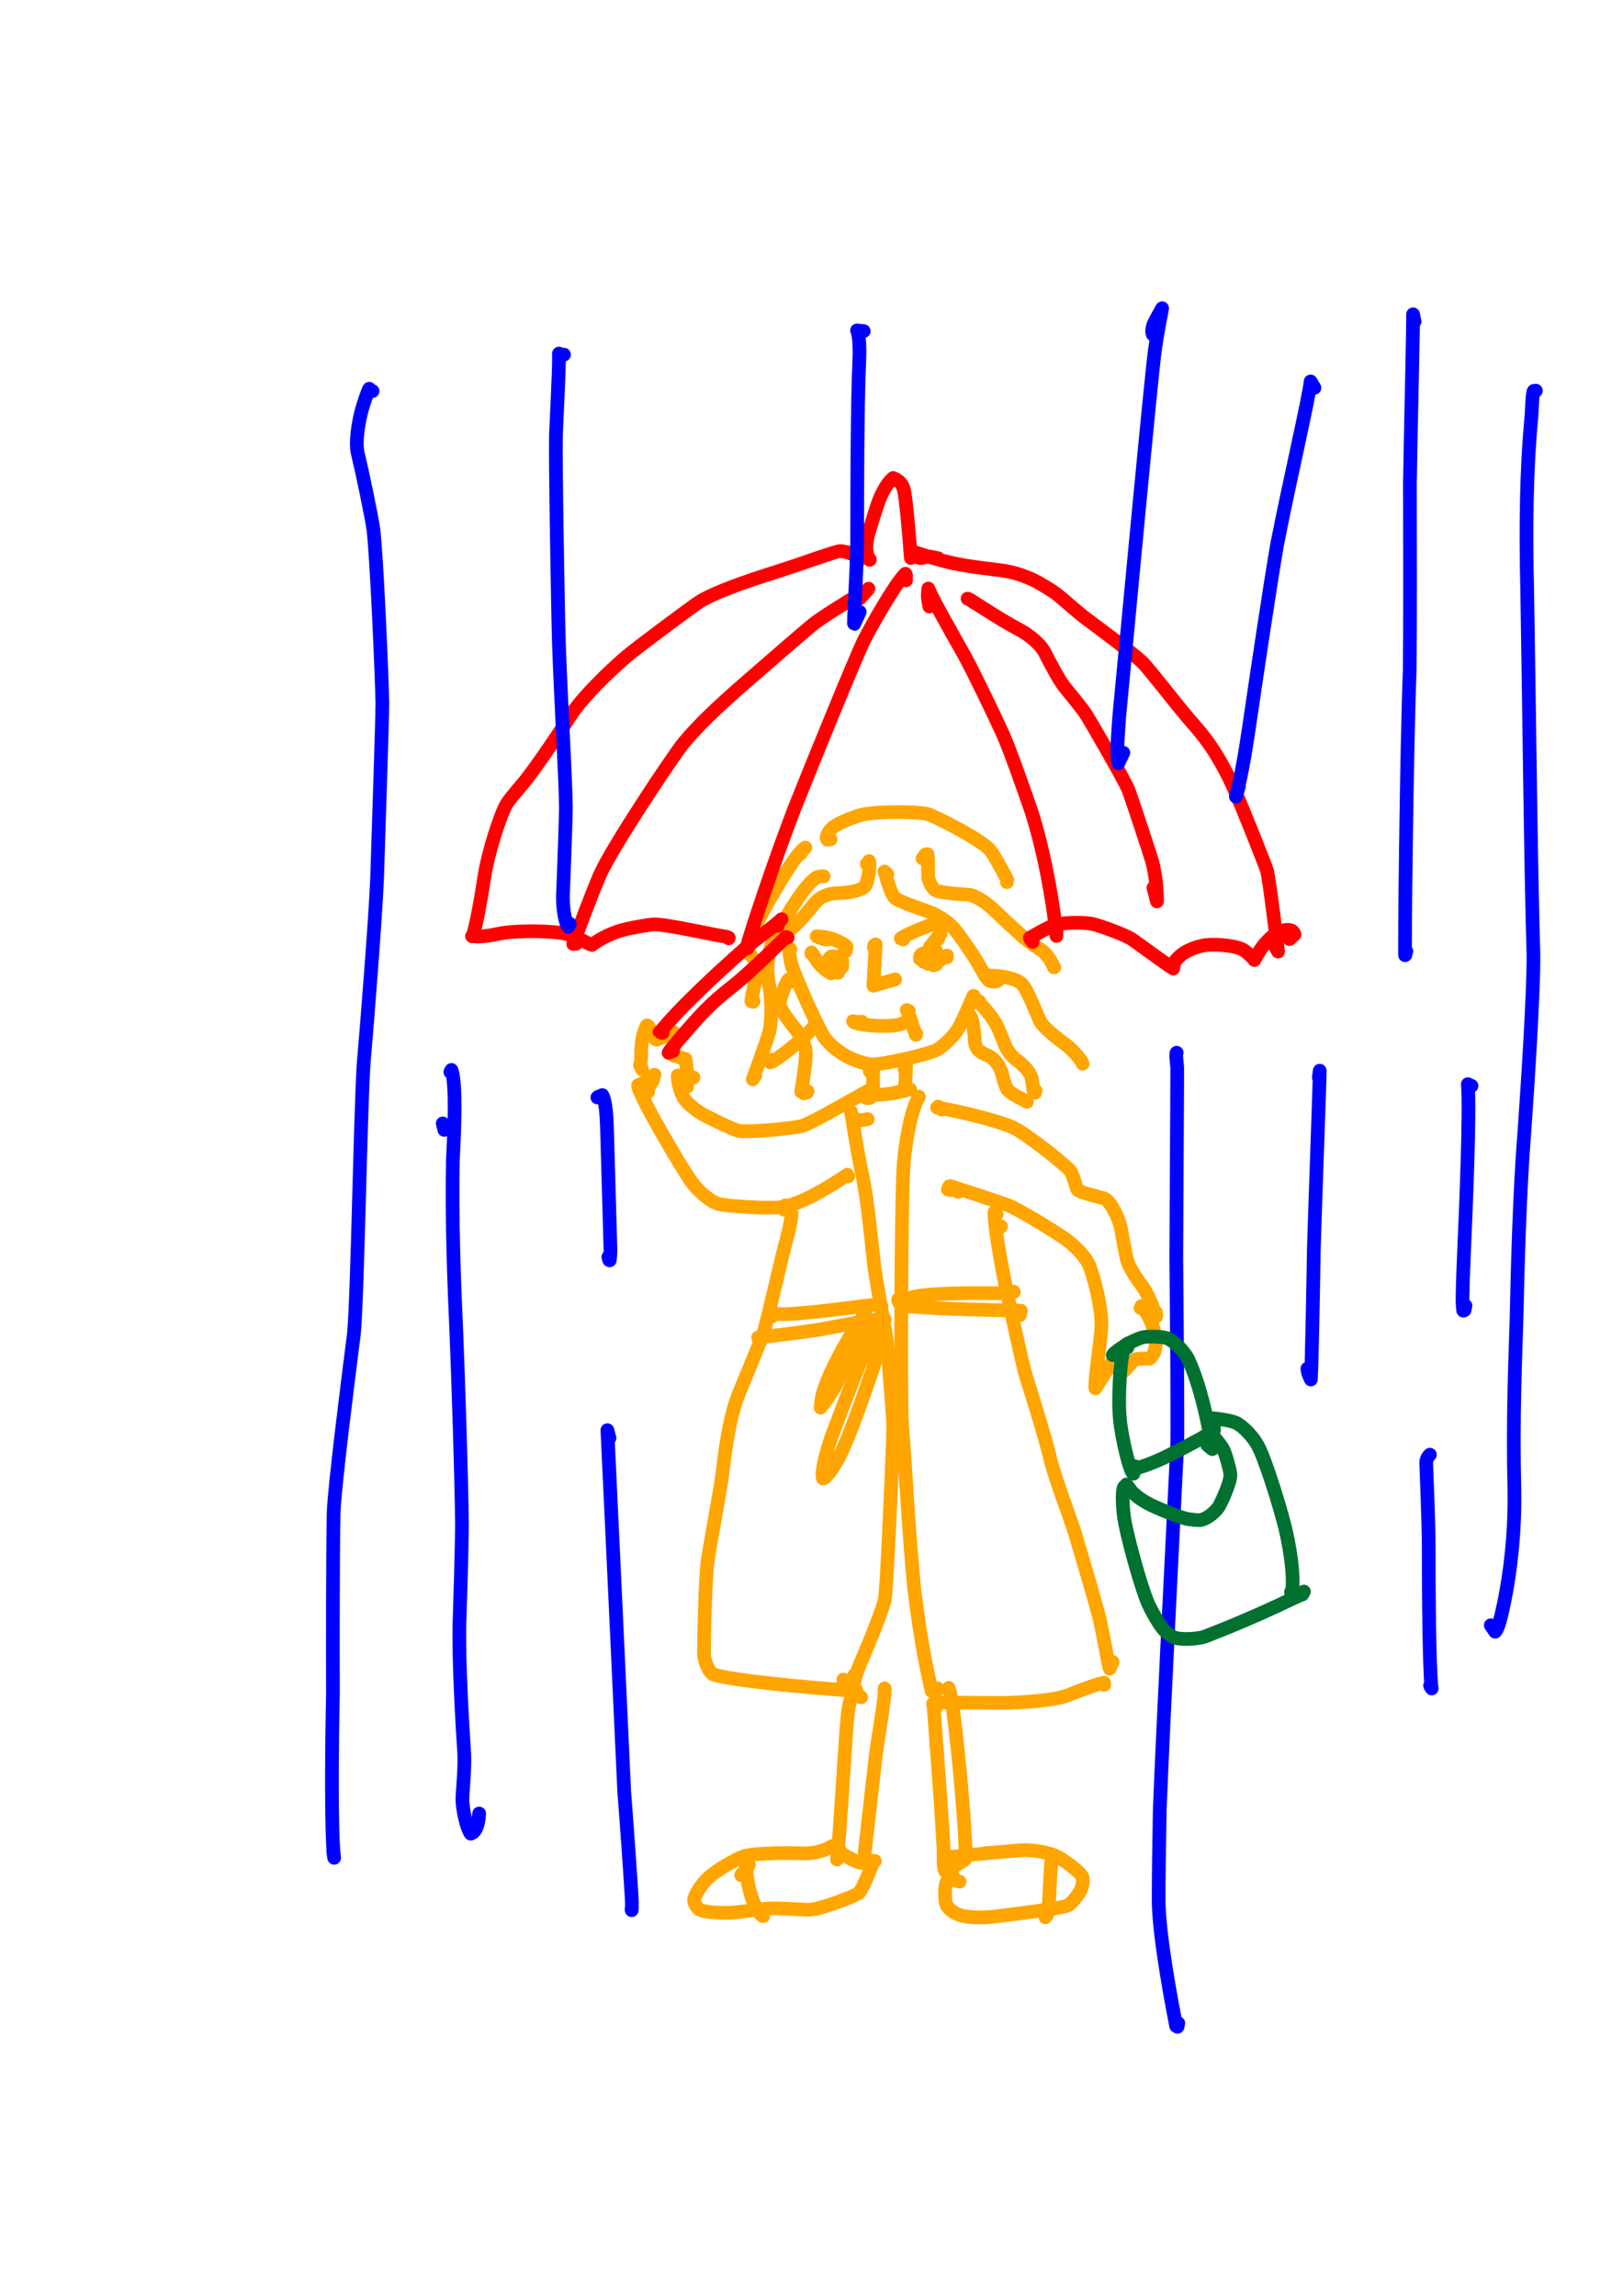 <?xml version="1.0" encoding="UTF-8" standalone="no"?>
<!DOCTYPE svg PUBLIC "-//W3C//DTD SVG 1.1//EN" "http://www.w3.org/Graphics/SVG/1.1/DTD/svg11.dtd">
<svg width="128.40" height="181.68" viewBox="0.00 0.00 535.00 757.00" xmlns="http://www.w3.org/2000/svg" xmlns:xlink="http://www.w3.org/1999/xlink">
<g stroke-linecap="round" id="77">
<path d="M260.54,312.90 C260.54,312.90 260.12,312.54 260.12,312.54 C260.06,313.39 260.20,314.50 260.77,317.43 C261.39,320.54 269.79,339.25 271.79,342.08 C273.51,344.45 275.98,346.37 278.74,348.03 C280.83,349.25 284.10,350.41 286.85,350.90 C289.66,351.35 305.73,347.67 308.89,346.06 C310.86,345.03 314.03,341.84 315.40,339.85 C317.43,336.85 320.41,328.96 320.98,328.28 C320.95,328.31 320.92,328.33 320.90,328.34 C320.89,328.35 320.85,328.35 320.80,328.36" fill="none" stroke="rgb(255, 165, 0)" stroke-width="4.52" stroke-opacity="1.00" stroke-linejoin="round"/>
<path d="M263.91,281.44 C264.25,280.87 264.49,280.48 264.64,280.29 C264.79,280.09 265.07,279.80 265.47,279.42 C262.77,281.07 257.25,290.17 251.92,299.71 C249.78,303.63 247.00,309.33 246.86,309.86 C246.47,311.49 246.66,313.66 247.33,314.66 C247.72,315.24 249.42,317.27 249.68,318.14 C250.13,319.69 247.59,328.82 247.67,330.09 C247.67,330.09 248.19,330.28 248.19,330.28 C248.19,330.28 248.41,330.02 248.41,330.02" fill="none" stroke="rgb(255, 165, 0)" stroke-width="4.52" stroke-opacity="1.00" stroke-linejoin="round"/>
<path d="M271.52,288.90 C271.10,288.84 270.12,288.89 269.58,289.10 C264.92,290.99 255.42,308.54 254.18,311.98 C252.77,316.03 252.68,320.59 253.62,325.30 C254.50,329.75 254.39,336.90 253.61,340.03 C252.77,343.30 248.53,354.78 248.15,355.81 C248.15,355.81 248.96,354.62 248.96,354.62" fill="none" stroke="rgb(255, 165, 0)" stroke-width="4.52" stroke-opacity="1.00" stroke-linejoin="round"/>
<path d="M259.97,323.97 C259.97,323.97 259.92,322.96 259.92,322.96 C259.31,323.32 256.99,329.17 257.02,330.92 C257.11,332.82 260.54,337.21 262.48,339.56 C263.45,340.88 265.05,344.01 265.46,345.53 C266.22,348.59 264.11,359.28 264.12,359.90 C264.12,359.90 264.97,360.43 264.97,360.43 C264.97,360.43 265.93,360.22 265.93,360.22 C265.93,360.22 266.19,359.74 266.19,359.74" fill="none" stroke="rgb(255, 165, 0)" stroke-width="4.52" stroke-opacity="1.00" stroke-linejoin="round"/>
<path d="M268.85,337.61 C268.80,337.62 268.12,338.59 267.81,338.97 C265.07,342.34 255.73,349.81 253.88,350.25 C253.88,350.25 253.81,349.82 253.81,349.82 C253.81,349.82 254.10,349.39 254.10,349.39" fill="none" stroke="rgb(255, 165, 0)" stroke-width="4.52" stroke-opacity="1.00" stroke-linejoin="round"/>
<path d="M320.32,336.09 C320.32,336.09 319.97,335.10 319.97,335.10 C320.74,336.42 321.19,340.48 321.35,343.35 C321.56,345.68 322.90,346.98 325.60,347.95 C327.93,348.90 329.95,351.87 330.54,354.82 C330.81,356.21 331.40,357.95 332.02,359.08 C332.74,360.34 337.46,362.63 338.43,363.14 C338.43,363.14 338.48,363.26 338.48,363.26 C338.48,363.26 338.38,362.85 338.38,362.85" fill="none" stroke="rgb(255, 165, 0)" stroke-width="4.52" stroke-opacity="1.00" stroke-linejoin="round"/>
<path d="M322.88,330.19 C322.88,330.19 321.75,329.62 321.75,329.62 C324.07,331.64 327.22,335.29 328.74,338.38 C329.44,339.81 330.94,343.73 331.35,344.70 C332.12,346.45 333.42,348.16 334.72,349.16 C337.70,351.28 339.82,353.69 340.18,355.99 C340.41,357.78 340.73,360.13 340.87,360.27 C340.87,360.27 341.18,360.27 341.18,360.27 C341.18,360.27 341.34,359.50 341.34,359.50" fill="none" stroke="rgb(255, 165, 0)" stroke-width="4.52" stroke-opacity="1.00" stroke-linejoin="round"/>
<path d="M326.07,321.69 C326.07,321.69 324.72,321.69 324.72,321.69 C329.03,321.34 334.79,322.37 336.89,324.41 C338.74,326.29 342.26,335.60 343.03,336.96 C344.15,338.87 348.89,342.64 351.44,344.49 C353.78,346.24 356.59,349.62 356.87,350.66 C356.87,350.66 356.38,349.63 356.38,349.63" fill="none" stroke="rgb(255, 165, 0)" stroke-width="4.52" stroke-opacity="1.00" stroke-linejoin="round"/>
<path d="M285.72,284.86 C285.72,284.86 286.48,283.87 286.48,283.87 C286.96,285.15 286.14,290.92 285.15,292.17 C283.84,293.67 279.56,294.38 276.22,294.44 C272.74,294.51 270.25,295.66 268.45,297.90 C265.53,301.54 263.09,304.40 260.75,306.28 C258.30,308.19 255.45,310.42 255.50,310.42 C255.50,310.42 255.84,310.11 255.84,310.11" fill="none" stroke="rgb(255, 165, 0)" stroke-width="4.52" stroke-opacity="1.00" stroke-linejoin="round"/>
<path d="M292.52,288.24 C292.52,288.24 291.56,287.33 291.56,287.33 C291.66,287.26 293.40,294.50 294.97,295.97 C296.33,297.17 302.71,299.38 305.71,300.41 C308.98,301.51 312.43,303.92 314.14,305.74 C316.02,307.79 320.87,315.02 321.62,316.23 C322.43,317.57 325.31,323.09 326.18,323.37 C327.45,323.76 328.39,323.69 329.04,323.23" fill="none" stroke="rgb(255, 165, 0)" stroke-width="4.52" stroke-opacity="1.00" stroke-linejoin="round"/>
<path d="M304.11,283.01 C304.11,283.01 305.08,281.69 305.08,281.69 C305.08,281.69 305.73,281.58 305.73,281.58 C306.01,282.30 305.94,289.04 305.97,289.24 C306.14,290.49 307.27,292.63 308.12,293.32 C309.81,294.57 319.31,294.93 319.34,294.94 C321.96,295.35 325.62,297.93 328.21,300.51 C330.07,302.39 335.38,307.14 336.57,308.27 C339.16,310.73 343.25,313.13 343.85,313.65 C345.28,314.90 346.67,317.03 347.41,318.90 C347.41,318.90 347.53,318.89 347.53,318.89 C347.53,318.89 347.45,318.79 347.45,318.79" fill="none" stroke="rgb(255, 165, 0)" stroke-width="4.52" stroke-opacity="1.00" stroke-linejoin="round"/>
<path d="M273.77,276.69 C273.77,276.69 272.70,276.80 272.70,276.80 C272.70,276.80 272.46,276.12 272.46,276.12 C272.79,274.80 273.52,273.54 274.77,272.61 C276.96,271.00 281.95,269.15 283.86,268.66 C288.77,267.45 300.69,267.48 305.40,268.26 C307.57,268.66 322.93,276.54 326.19,280.05 C327.77,281.80 331.92,289.82 332.05,290.01 C332.05,290.01 331.93,290.81 331.93,290.81" fill="none" stroke="rgb(255, 165, 0)" stroke-width="4.52" stroke-opacity="1.00" stroke-linejoin="round"/>
<path d="M273.96,309.57 C272.96,309.68 272.33,309.73 272.07,309.72 C271.54,309.70 269.61,308.91 269.21,308.69 C274.93,308.77 278.80,311.65 279.04,312.05 C279.04,312.05 278.80,313.56 278.80,313.56" fill="none" stroke="rgb(255, 165, 0)" stroke-width="4.52" stroke-opacity="1.00" stroke-linejoin="round"/>
<path d="M297.72,309.71 C297.72,309.71 296.93,309.39 296.93,309.39 C298.45,308.09 310.06,303.23 310.75,304.04 C310.75,304.04 310.33,304.87 310.33,304.87" fill="none" stroke="rgb(255, 165, 0)" stroke-width="4.52" stroke-opacity="1.00" stroke-linejoin="round"/>
<path d="M307.79,314.27 C307.79,314.27 305.93,314.06 305.93,314.06 C305.93,314.06 305.81,317.72 305.81,317.72 C307.02,317.57 307.74,317.18 308.20,316.29 C308.99,314.69 308.72,313.53 308.34,313.04 C308.34,313.04 304.28,316.95 304.28,316.95 C305.82,316.87 307.45,314.36 307.25,313.44 C307.25,313.44 304.53,316.59 304.53,316.59 C304.53,316.59 305.05,314.08 305.05,314.08 C303.06,314.45 303.16,315.65 303.27,316.16 C303.27,316.16 304.68,316.58 304.68,316.58 C304.68,316.58 304.64,316.78 304.64,316.78" fill="none" stroke="rgb(255, 165, 0)" stroke-width="4.52" stroke-opacity="1.00" stroke-linejoin="round"/>
<path d="M307.41,312.56 C307.41,312.56 306.50,312.30 306.50,312.30 C306.50,312.30 309.02,309.02 309.02,309.02 C309.02,309.02 309.22,309.67 309.22,309.67" fill="none" stroke="rgb(255, 165, 0)" stroke-width="4.52" stroke-opacity="1.00" stroke-linejoin="round"/>
<path d="M277.62,318.79 C277.24,318.53 276.72,317.99 276.65,317.56 C276.62,317.36 276.63,316.92 276.70,316.23 C276.70,316.23 276.24,320.71 276.24,320.71 C276.24,320.71 276.31,317.48 276.31,317.48 C276.31,317.48 275.07,319.63 275.07,319.63 C276.37,319.87 277.19,319.63 277.48,318.67 C277.99,316.98 277.32,315.66 276.86,315.21 C276.86,315.21 275.79,318.37 275.79,318.37 C275.79,318.37 276.66,316.05 276.66,316.05 C275.49,315.69 274.86,315.84 274.48,316.70 C274.12,317.51 274.00,318.03 274.03,318.40 C274.03,318.40 274.11,315.29 274.11,315.29 C273.21,315.90 272.77,316.60 272.84,317.55 C272.90,318.33 273.27,318.94 273.79,319.39 C274.83,318.48 275.30,317.69 275.27,316.71 C275.24,315.92 275.09,315.39 274.93,315.27 C274.93,315.27 276.33,319.81 276.33,319.81 C276.33,319.81 276.71,319.80 276.71,319.80 C276.71,319.80 276.71,319.64 276.71,319.64" fill="none" stroke="rgb(255, 165, 0)" stroke-width="4.52" stroke-opacity="1.00" stroke-linejoin="round"/>
<path d="M268.16,314.84 C268.16,314.84 267.44,314.33 267.44,314.33 C267.44,314.33 267.52,314.00 267.52,314.00 C267.88,314.53 269.42,316.95 269.83,317.47 C271.55,319.66 274.14,321.03 274.07,320.92" fill="none" stroke="rgb(255, 165, 0)" stroke-width="4.52" stroke-opacity="1.00" stroke-linejoin="round"/>
<path d="M308.55,318.03 C308.55,318.03 307.64,318.24 307.64,318.24 C307.64,318.24 307.52,318.03 307.52,318.03 C307.52,318.03 312.19,315.03 312.19,315.03 C312.19,315.03 312.11,315.63 312.11,315.63" fill="none" stroke="rgb(255, 165, 0)" stroke-width="4.52" stroke-opacity="1.00" stroke-linejoin="round"/>
<path d="M307.27,312.23 C307.27,312.23 306.80,312.28 306.80,312.28 C306.80,312.28 310.02,307.67 310.02,307.67 C310.02,307.67 310.03,307.91 310.03,307.91" fill="none" stroke="rgb(255, 165, 0)" stroke-width="4.52" stroke-opacity="1.00" stroke-linejoin="round"/>
<path d="M288.07,312.42 C288.07,312.42 288.20,311.62 288.20,311.62 C288.20,311.62 288.66,311.33 288.66,311.33 C288.66,311.33 287.91,324.96 287.91,324.96 C287.91,324.96 295.07,322.88 295.07,322.88 C295.07,322.88 293.81,323.27 293.81,323.27" fill="none" stroke="rgb(255, 165, 0)" stroke-width="4.52" stroke-opacity="1.00" stroke-linejoin="round"/>
<path d="M284.13,336.80 C283.68,336.84 283.33,336.86 283.09,336.87 C281.91,336.90 281.23,336.81 281.19,336.65 C281.54,337.60 286.84,338.17 290.13,338.22 C290.85,338.23 294.05,338.17 294.76,338.07 C296.55,337.82 298.03,337.32 298.34,336.96 C298.34,336.96 298.38,337.08 298.38,337.08" fill="none" stroke="rgb(255, 165, 0)" stroke-width="4.52" stroke-opacity="1.00" stroke-linejoin="round"/>
<path d="M299.57,333.28 C299.57,333.28 298.90,333.00 298.90,333.00 C299.27,333.60 299.66,334.46 300.04,335.63 C300.35,336.60 301.21,339.30 301.93,341.16 C301.93,341.16 302.03,340.75 302.03,340.75" fill="none" stroke="rgb(255, 165, 0)" stroke-width="4.52" stroke-opacity="1.00" stroke-linejoin="round"/>
<path d="M287.12,353.71 C287.12,353.71 286.67,353.06 286.67,353.06 C286.67,353.06 287.60,351.29 287.60,351.29 C287.79,352.06 287.81,354.84 287.82,355.94 C287.84,359.55 287.11,360.66 286.96,360.62 C286.96,360.62 286.93,360.35 286.93,360.35" fill="none" stroke="rgb(255, 165, 0)" stroke-width="4.52" stroke-opacity="1.00" stroke-linejoin="round"/>
<path d="M298.24,352.48 C298.24,352.48 298.65,351.19 298.65,351.19 C298.62,352.31 298.54,355.39 298.47,356.25 C298.42,356.81 298.30,357.95 298.10,359.68 C298.10,359.58 298.10,359.49 298.10,359.39 C298.10,359.20 298.10,359.00 298.10,358.81" fill="none" stroke="rgb(255, 165, 0)" stroke-width="4.52" stroke-opacity="1.00" stroke-linejoin="round"/>
<path d="M226.48,358.23 C226.23,357.85 226.07,357.27 226.00,357.06 C225.47,355.49 224.07,354.74 223.44,354.57 C223.17,355.75 224.24,360.13 225.46,362.09 C226.45,363.63 229.14,365.93 231.89,367.49 C232.99,368.11 241.37,372.30 243.52,372.81 C246.10,373.38 261.89,372.09 264.96,371.01 C268.68,369.63 286.74,359.20 287.00,359.11 C287.00,359.11 286.78,360.20 286.78,360.20" fill="none" stroke="rgb(255, 165, 0)" stroke-width="4.52" stroke-opacity="1.00" stroke-linejoin="round"/>
<path d="M213.65,359.94 C213.61,359.61 213.61,359.32 213.67,359.09 C213.88,358.22 214.99,356.53 215.25,356.11 C215.32,355.99 215.33,355.88 215.29,355.77 C215.29,355.77 210.35,357.71 210.35,357.71 C209.71,359.69 225.16,385.99 228.16,389.92 C230.52,392.95 233.48,395.47 236.08,396.66 C238.51,397.71 253.79,398.54 257.87,397.92 C266.37,396.54 278.83,387.45 279.33,387.26 C279.33,387.26 279.59,387.81 279.59,387.81" fill="none" stroke="rgb(255, 165, 0)" stroke-width="4.52" stroke-opacity="1.00" stroke-linejoin="round"/>
<path d="M286.98,361.84 C286.74,361.86 286.57,361.89 286.46,361.93 C286.14,362.02 285.88,362.04 285.68,361.98 C285.42,361.90 284.76,361.62 283.69,361.12 C292.67,360.95 295.48,360.46 298.62,359.22 C299.19,358.99 299.79,359.01 300.03,359.13" fill="none" stroke="rgb(255, 165, 0)" stroke-width="4.52" stroke-opacity="1.00" stroke-linejoin="round"/>
<path d="M315.90,392.95 C315.90,392.95 315.31,392.06 315.31,392.06 C315.08,391.98 314.89,391.96 314.75,392.00 C313.45,392.54 312.79,392.31 312.47,392.13 C312.47,392.13 312.99,390.98 312.99,390.98 C313.19,390.90 330.50,396.65 332.57,397.44 C335.20,398.45 345.46,404.58 350.47,407.95 C353.84,410.22 357.32,413.73 358.66,416.33 C360.53,420.13 363.20,431.13 363.10,437.03 C363.02,440.62 360.69,455.93 361.08,457.67 C361.08,457.67 366.23,449.54 366.23,449.54 C366.23,449.54 369.75,452.63 369.75,452.63 C371.64,450.95 373.24,448.94 373.86,448.34 C374.48,447.74 377.73,447.94 378.95,447.88 C379.97,447.15 380.75,445.75 380.92,443.84 C381.42,437.46 377.29,431.52 376.25,430.59 C376.25,430.59 375.96,431.23 375.96,431.23" fill="none" stroke="rgb(255, 165, 0)" stroke-width="4.52" stroke-opacity="1.00" stroke-linejoin="round"/>
<path d="M310.36,365.76 C310.36,365.76 309.24,364.84 309.24,364.84 C309.24,364.84 308.91,365.16 308.91,365.16 C314.39,365.91 328.97,369.38 333.94,371.70 C338.69,373.97 351.47,384.24 352.73,385.93 C353.95,387.59 354.82,391.68 355.05,392.03 C356.00,393.36 363.18,394.64 364.28,395.25 C366.47,396.50 368.84,401.87 369.45,404.69 C369.67,405.72 370.88,412.85 371.55,415.45 C372.11,417.52 373.94,420.48 376.60,424.10 C378.96,427.37 380.84,433.08 381.13,433.97 C381.13,433.97 381.03,432.61 381.03,432.61" fill="none" stroke="rgb(255, 165, 0)" stroke-width="4.52" stroke-opacity="1.00" stroke-linejoin="round"/>
<path d="M215.74,354.31 C215.74,354.31 215.54,354.42 215.54,354.42" fill="none" stroke="rgb(255, 165, 0)" stroke-width="4.52" stroke-opacity="1.00" stroke-linejoin="round"/>
<path d="M211.68,352.61 C211.56,352.23 211.47,351.97 211.40,351.83 C211.32,351.69 211.18,351.48 210.95,351.18 C211.46,351.12 211.24,346.44 211.53,343.99 C211.96,340.72 212.72,338.92 213.29,338.02 C214.14,338.31 214.95,340.93 215.42,341.88 C215.60,342.25 215.96,342.55 216.48,342.77 C216.48,342.77 222.15,340.32 222.15,340.32 C222.15,340.32 221.99,347.99 221.99,347.99 C221.99,347.99 225.97,349.14 225.97,349.14 C226.15,349.47 226.39,354.57 227.06,355.00 C227.48,355.23 228.19,355.36 228.53,355.32 C228.53,355.32 228.60,355.19 228.60,355.19 C228.60,355.19 228.47,355.29 228.47,355.29" fill="none" stroke="rgb(255, 165, 0)" stroke-width="4.52" stroke-opacity="1.00" stroke-linejoin="round"/>
<path d="M258.48,398.81 C258.49,398.30 258.53,397.97 258.57,397.82 C258.62,397.68 258.74,397.52 258.94,397.35 C259.80,398.08 260.60,398.93 260.84,399.56 C261.36,401.04 259.09,409.36 258.66,410.94 C257.44,415.44 252.80,436.12 251.63,439.56 C250.60,442.52 244.19,457.66 243.03,460.80 C240.48,467.82 239.27,476.18 238.00,486.85 C237.41,491.27 233.78,510.74 233.22,514.97 C232.48,520.75 231.95,543.86 232.08,545.58 C232.32,548.30 233.96,551.70 235.29,552.09 C245.02,554.78 278.30,557.17 278.30,557.17 C278.30,557.17 278.01,553.71 278.01,553.71" fill="none" stroke="rgb(255, 165, 0)" stroke-width="4.52" stroke-opacity="1.00" stroke-linejoin="round"/>
<path d="M286.02,368.95 C283.76,369.40 282.58,369.51 282.15,369.15 C281.90,368.92 281.57,368.56 281.18,368.06 C280.63,367.30 280.46,366.86 280.53,366.56 C280.85,367.55 282.06,377.19 284.40,388.08 C286.03,395.91 287.36,410.22 288.14,417.09 C288.89,422.97 292.18,440.18 292.36,442.25 C292.90,449.46 294.35,465.81 294.43,469.68 C294.50,474.28 292.39,522.97 291.71,527.06 C291.17,530.12 286.89,540.68 284.44,546.40 C282.58,550.59 281.54,553.69 281.47,556.33 C281.47,556.33 281.50,552.38 281.50,552.38" fill="none" stroke="rgb(255, 165, 0)" stroke-width="4.52" stroke-opacity="1.00" stroke-linejoin="round"/>
<path d="M302.13,363.09 C302.13,363.09 302.91,361.55 302.91,361.55 C300.62,365.05 298.44,375.89 297.84,384.20 C296.97,400.25 296.86,462.10 297.33,469.16 C298.79,488.31 299.57,505.41 301.31,523.21 C303.44,541.47 306.04,552.83 307.12,557.48 C307.12,557.48 308.45,557.83 308.45,557.83 C308.45,557.83 309.00,556.59 309.00,556.59" fill="none" stroke="rgb(255, 165, 0)" stroke-width="4.52" stroke-opacity="1.00" stroke-linejoin="round"/>
<path d="M329.79,404.53 C329.79,404.53 329.98,404.30 329.98,404.30" fill="none" stroke="rgb(255, 165, 0)" stroke-width="4.52" stroke-opacity="1.00" stroke-linejoin="round"/>
<path d="M328.50,400.38 C328.50,400.38 328.06,399.64 328.06,399.64 C328.06,399.64 327.80,399.63 327.80,399.63 C327.89,404.64 329.61,414.93 331.98,426.26 C333.62,433.92 336.95,449.43 338.18,453.63 C340.24,460.24 344.57,473.89 346.26,481.13 C347.78,487.35 352.46,499.50 354.38,505.52 C356.49,512.55 361.42,529.43 362.24,532.71 C363.74,538.82 365.43,549.61 365.81,550.09 C365.81,550.09 366.76,547.86 366.76,547.86" fill="none" stroke="rgb(255, 165, 0)" stroke-width="4.52" stroke-opacity="1.00" stroke-linejoin="round"/>
<path d="M309.07,561.61 C309.07,561.61 308.22,561.69 308.22,561.69 C308.22,561.69 308.08,561.19 308.08,561.19 C311.63,561.39 324.52,561.31 330.04,561.40 C338.52,561.29 347.88,560.43 351.89,558.93 C361.07,555.28 363.31,554.81 363.94,554.76 C363.94,554.76 363.97,555.44 363.97,555.44" fill="none" stroke="rgb(255, 165, 0)" stroke-width="4.52" stroke-opacity="1.00" stroke-linejoin="round"/>
<path d="M254.37,434.07 C254.37,434.07 254.39,432.37 254.39,432.37 C254.39,432.37 253.62,432.25 253.62,432.25 C254.00,433.21 256.97,433.38 261.00,433.13 C273.07,432.35 288.03,429.91 289.54,430.10 C289.86,430.14 290.20,430.31 290.56,430.60 C290.56,430.60 290.18,431.10 290.18,431.10" fill="none" stroke="rgb(255, 165, 0)" stroke-width="4.52" stroke-opacity="1.00" stroke-linejoin="round"/>
<path d="M251.32,440.30 C251.32,440.30 249.88,440.96 249.88,440.96 C249.86,440.87 264.71,439.33 271.91,438.01 C272.13,437.97 290.44,434.33 291.66,434.97 C291.66,434.97 291.37,435.04 291.37,435.04" fill="none" stroke="rgb(255, 165, 0)" stroke-width="4.52" stroke-opacity="1.00" stroke-linejoin="round"/>
<path d="M283.63,436.43 C283.81,435.78 284.12,435.06 284.34,434.59 C284.39,434.46 284.45,434.27 284.51,434.01 C284.54,433.97 283.77,435.11 283.12,436.08 C277.64,444.16 272.11,454.90 270.95,460.63 C270.72,461.80 270.54,463.31 270.51,464.06 C274.68,458.60 275.52,457.22 280.63,445.44 C281.89,442.61 285.56,434.52 285.62,434.19 C285.62,434.19 285.27,435.03 285.27,435.03" fill="none" stroke="rgb(255, 165, 0)" stroke-width="4.52" stroke-opacity="1.00" stroke-linejoin="round"/>
<path d="M288.39,439.93 C288.39,439.93 288.38,439.15 288.38,439.15 C288.36,439.20 285.32,445.01 283.57,449.07 C282.61,451.31 274.57,472.09 273.42,475.64 C271.66,481.30 270.64,486.15 271.34,487.44 C272.65,486.95 275.00,483.43 276.66,480.25 C281.32,471.22 290.31,443.46 290.31,443.42 C290.31,443.42 290.14,443.53 290.14,443.53" fill="none" stroke="rgb(255, 165, 0)" stroke-width="4.52" stroke-opacity="1.00" stroke-linejoin="round"/>
<path d="M303.44,427.93 C303.00,427.94 302.63,427.94 302.31,427.93 C301.61,427.91 300.91,427.90 300.22,427.88 C300.29,427.60 305.60,426.01 327.98,426.33 C330.10,426.36 331.41,426.24 334.12,425.80 C334.12,425.80 334.19,425.91 334.19,425.91" fill="none" stroke="rgb(255, 165, 0)" stroke-width="4.52" stroke-opacity="1.00" stroke-linejoin="round"/>
<path d="M299.56,430.79 C299.56,430.79 296.04,428.43 296.04,428.43 C296.11,429.22 296.61,429.84 297.94,430.25 C301.73,431.38 324.32,431.82 336.51,432.09 C336.51,432.09 336.15,433.59 336.15,433.59" fill="none" stroke="rgb(255, 165, 0)" stroke-width="4.52" stroke-opacity="1.00" stroke-linejoin="round"/>
<path d="M283.87,559.53 C283.87,559.53 282.93,559.25 282.93,559.25 C282.73,558.56 282.57,558.09 282.48,557.84 C282.39,557.60 282.22,557.22 281.99,556.73 C280.85,557.56 280.05,561.05 279.55,564.38 C278.81,569.54 276.79,606.99 275.91,613.04 C275.91,613.04 276.34,610.50 276.34,610.50" fill="none" stroke="rgb(255, 165, 0)" stroke-width="4.52" stroke-opacity="1.00" stroke-linejoin="round"/>
<path d="M291.53,556.85 C291.53,556.85 291.63,556.60 291.63,556.60 C292.06,557.75 289.10,575.53 288.82,577.54 C287.16,592.01 285.09,610.24 284.67,614.01 C284.67,614.01 284.91,612.80 284.91,612.80" fill="none" stroke="rgb(255, 165, 0)" stroke-width="4.52" stroke-opacity="1.00" stroke-linejoin="round"/>
<path d="M277.31,610.67 C277.31,610.67 277.12,610.93 277.12,610.93 C278.53,611.61 282.77,614.46 284.64,614.12 C285.32,613.98 286.42,613.27 286.52,613.13" fill="none" stroke="rgb(255, 165, 0)" stroke-width="4.52" stroke-opacity="1.00" stroke-linejoin="round"/>
<path d="M308.38,563.22 C308.25,563.16 308.15,563.07 308.07,562.93 C307.99,562.80 307.82,562.45 307.55,561.87 C307.55,561.87 307.66,561.48 307.66,561.48 C307.67,561.55 311.07,605.66 311.04,610.56 C310.99,614.96 311.21,616.26 311.64,616.91 C312.01,616.86 317.83,613.31 318.02,613.07 C318.91,611.87 317.22,592.96 316.47,584.63 C314.18,560.94 313.21,557.59 312.71,556.45 C312.71,556.45 312.53,557.18 312.53,557.18" fill="none" stroke="rgb(255, 165, 0)" stroke-width="4.52" stroke-opacity="1.00" stroke-linejoin="round"/>
<path d="M274.45,608.69 C274.45,608.69 274.28,608.61 274.28,608.61 C272.56,609.78 269.08,610.97 265.79,611.01 C260.09,610.85 248.57,610.75 245.01,612.02 C242.37,613.00 236.83,616.26 234.01,618.58 C231.62,620.58 228.76,624.79 228.79,626.57 C228.84,627.45 229.77,629.00 230.55,629.50 C232.24,630.50 238.31,630.79 241.72,630.52 C242.98,630.42 250.68,629.37 253.98,629.16 C256.42,629.02 265.71,629.59 266.42,629.60 C269.40,629.63 276.16,627.06 279.03,625.96 C280.96,625.23 282.43,624.53 283.15,623.96 C284.42,622.90 287.33,615.07 287.56,614.57 C287.73,614.18 287.95,613.86 288.19,613.59 C288.25,613.53 288.32,613.49 288.39,613.49" fill="none" stroke="rgb(255, 165, 0)" stroke-width="4.52" stroke-opacity="1.00" stroke-linejoin="round"/>
<path d="M316.32,620.32 C315.93,620.24 315.26,620.04 315.01,619.96 C314.67,619.85 313.85,618.00 313.71,617.87 C312.62,618.94 311.82,620.40 311.61,622.26 C311.39,624.21 311.56,626.86 311.95,627.86 C312.80,629.79 315.52,631.44 318.48,631.83 C322.00,632.25 324.83,632.22 328.97,631.70 C332.62,631.21 350.66,629.08 352.22,628.07 C353.24,627.38 355.19,625.01 355.97,623.64 C356.77,622.16 357.17,620.20 356.88,619.01 C356.38,617.22 350.44,612.97 348.12,611.87 C345.12,610.48 339.81,609.87 337.44,609.93 C335.08,610.00 313.36,612.02 313.26,612.06 C313.26,612.06 314.61,612.75 314.61,612.75" fill="none" stroke="rgb(255, 165, 0)" stroke-width="4.52" stroke-opacity="1.00" stroke-linejoin="round"/>
<path d="M346.46,616.03 C346.46,616.03 346.44,614.36 346.44,614.36 C346.24,618.32 345.68,629.26 345.59,629.86 C345.43,630.87 344.83,631.94 344.62,632.08" fill="none" stroke="rgb(255, 165, 0)" stroke-width="4.52" stroke-opacity="1.00" stroke-linejoin="round"/>
<path d="M244.31,618.20 C244.31,618.20 246.86,614.79 246.86,614.79 C246.86,614.79 246.08,614.64 246.08,614.64 C245.88,615.28 246.10,619.03 246.94,622.57 C248.71,629.82 251.40,631.81 251.59,631.74 C251.59,631.74 251.50,631.39 251.50,631.39" fill="none" stroke="rgb(255, 165, 0)" stroke-width="4.52" stroke-opacity="1.00" stroke-linejoin="round"/>
<path d="M286.66,184.55 C286.66,184.55 286.76,184.50 286.76,184.50 C286.74,184.42 286.68,184.33 286.59,184.23 C285.46,182.96 285.29,180.02 286.09,176.59 C286.37,175.44 288.47,168.60 289.49,165.68 C290.80,162.03 292.68,159.04 294.40,157.59 C296.36,158.38 297.34,159.37 297.91,161.29 C298.67,163.95 299.80,177.86 300.26,183.95 C300.26,183.95 300.23,183.77 300.23,183.77" fill="none" stroke="rgb(255, 0, 0)" stroke-width="4.52" stroke-opacity="1.00" stroke-linejoin="round"/>
<path d="M282.88,184.98 C282.88,184.98 282.74,183.49 282.74,183.49 C281.16,182.62 278.50,181.69 276.95,181.67 C275.64,181.66 262.25,186.55 255.87,188.53 C245.45,191.79 235.52,195.33 230.65,198.35 C228.54,199.66 210.13,213.37 206.72,216.25 C200.59,221.45 191.99,229.95 188.44,235.37 C187.95,236.12 179.71,248.78 173.73,256.67 C172.56,258.20 168.25,263.00 166.99,265.06 C164.74,268.86 160.83,281.64 159.77,288.38 C158.11,299.44 156.05,309.41 155.58,308.62 C159.59,309.11 163.21,307.96 165.84,307.57 C171.57,306.71 182.47,306.84 186.72,307.89 C189.58,308.63 194.54,311.46 195.11,311.53 C198.12,309.24 201.63,307.70 204.39,306.84 C207.38,305.92 214.12,304.78 215.61,304.74 C219.75,304.67 235.69,308.33 239.43,308.81 C239.64,308.85 239.90,308.96 240.22,309.14 C240.22,309.14 240.20,309.33 240.20,309.33" fill="none" stroke="rgb(255, 0, 0)" stroke-width="4.52" stroke-opacity="1.00" stroke-linejoin="round"/>
<path d="M298.65,191.32 C298.67,190.42 298.67,189.87 298.65,189.66 C298.63,189.45 298.57,189.28 298.46,189.15 C294.84,192.65 286.49,207.67 284.73,211.25 C281.99,216.88 267.86,251.46 261.91,266.47 C254.90,284.67 246.89,308.97 246.11,312.55 C246.11,312.55 246.42,312.58 246.42,312.58 C246.42,312.58 247.03,311.34 247.03,311.34" fill="none" stroke="rgb(255, 0, 0)" stroke-width="4.52" stroke-opacity="1.00" stroke-linejoin="round"/>
<path d="M283.44,197.28 C283.44,197.28 286.30,194.08 286.30,194.08 C286.29,194.13 272.25,202.50 268.34,205.57 C265.87,207.51 251.15,220.28 244.70,225.92 C236.24,233.37 230.22,239.04 225.35,244.93 C221.60,249.49 201.58,279.71 197.80,288.32 C195.02,294.68 189.30,310.06 188.97,311.19 C188.97,311.19 189.89,311.12 189.89,311.12" fill="none" stroke="rgb(255, 0, 0)" stroke-width="4.52" stroke-opacity="1.00" stroke-linejoin="round"/>
<path d="M306.35,199.95 C306.06,198.48 305.89,197.46 305.85,196.88 C305.82,196.30 305.87,195.35 306.00,194.03 C307.03,196.86 314.27,209.68 317.96,216.17 C321.06,221.88 327.80,235.82 330.83,242.54 C333.12,247.82 337.87,261.33 340.03,267.62 C344.63,281.90 347.55,300.42 348.26,308.56 C348.26,308.56 348.22,305.40 348.22,305.40" fill="none" stroke="rgb(255, 0, 0)" stroke-width="4.52" stroke-opacity="1.00" stroke-linejoin="round"/>
<path d="M321.07,198.65 C320.59,198.31 319.89,197.75 319.86,197.73 C319.73,197.66 319.43,197.54 318.94,197.35 C319.30,197.23 329.81,204.41 335.82,207.49 C338.99,209.14 342.77,212.08 344.40,215.12 C345.86,218.04 348.83,223.73 350.78,226.30 C352.15,228.10 356.39,232.98 358.22,235.86 C359.20,237.41 370.98,257.61 372.09,260.68 C373.63,264.99 379.13,281.69 379.76,283.90 C381.38,289.78 381.43,295.93 381.38,297.16 C381.38,297.16 380.20,292.68 380.20,292.68" fill="none" stroke="rgb(255, 0, 0)" stroke-width="4.52" stroke-opacity="1.00" stroke-linejoin="round"/>
<path d="M309.27,184.05 C309.27,184.05 306.44,183.47 306.44,183.47 C305.58,183.54 304.23,183.89 303.73,183.97 C302.24,184.20 299.91,181.74 299.99,181.55 C312.22,185.57 315.20,186.25 328.91,187.88 C333.31,188.42 335.97,189.19 339.92,190.87 C342.47,192.00 346.99,194.85 348.11,195.69 C349.70,196.89 355.16,201.74 357.04,203.21 C358.76,204.55 373.70,215.45 376.70,218.48 C379.38,221.20 389.01,233.87 393.43,238.78 C398.90,244.88 402.66,251.03 406.59,259.54 C409.61,266.37 416.99,284.92 417.64,287.02 C418.40,289.52 421.25,313.24 421.30,313.70 C421.30,313.70 419.45,310.47 419.45,310.47" fill="none" stroke="rgb(255, 0, 0)" stroke-width="4.52" stroke-opacity="1.00" stroke-linejoin="round"/>
<path d="M340.39,310.51 C340.24,310.26 339.84,309.77 339.71,309.58 C339.65,309.49 339.58,309.34 339.48,309.15 C340.36,308.72 345.54,305.58 347.91,304.88 C350.61,304.10 357.17,303.97 360.15,304.60 C362.65,305.16 370.43,308.01 372.78,309.43 C374.17,310.28 384.65,318.05 386.75,319.30 C386.84,318.99 386.96,317.76 387.00,317.61 C387.33,316.66 388.82,315.07 390.45,314.04 C392.31,312.91 395.32,311.83 397.35,311.58 C401.40,311.16 407.86,311.79 410.12,313.32 C411.44,314.23 413.23,316.01 413.49,316.49 C415.33,312.88 417.65,309.64 421.05,307.56 C422.70,306.58 424.43,306.32 425.61,306.71 C426.18,306.93 426.46,307.34 426.74,308.05 C426.74,308.05 425.08,309.57 425.08,309.57" fill="none" stroke="rgb(255, 0, 0)" stroke-width="4.52" stroke-opacity="1.00" stroke-linejoin="round"/>
<path d="M256.35,305.30 C256.35,305.30 256.44,304.30 256.44,304.30 C256.44,304.30 257.64,303.02 257.64,303.02 C255.59,305.13 249.08,309.67 246.41,311.96 C241.55,316.25 234.48,322.57 227.67,329.36 C220.87,336.01 217.47,340.46 217.41,340.34 C217.41,340.34 218.43,340.48 218.43,340.48" fill="none" stroke="rgb(255, 0, 0)" stroke-width="4.52" stroke-opacity="1.00" stroke-linejoin="round"/>
<path d="M259.64,309.09 C259.64,309.09 259.12,308.91 259.12,308.91 C258.87,309.01 248.05,319.94 241.83,324.88 C234.08,330.95 231.24,334.02 223.06,343.64 C221.46,345.53 220.85,346.32 220.39,347.06 C220.39,347.06 221.84,346.54 221.84,346.54" fill="none" stroke="rgb(255, 0, 0)" stroke-width="4.52" stroke-opacity="1.00" stroke-linejoin="round"/>
<path d="M122.80,128.92 C122.80,128.92 121.56,128.98 121.56,128.98 C121.56,128.98 121.71,128.16 121.71,128.16 C121.35,128.66 119.74,133.16 119.00,136.15 C118.01,140.22 117.19,145.74 117.87,149.14 C119.19,154.52 122.51,170.22 123.07,174.46 C124.13,182.54 125.91,223.22 126.04,231.90 C126.07,235.45 124.78,274.81 124.29,290.01 C123.68,303.58 121.22,334.94 119.85,350.95 C118.71,370.18 117.86,427.21 116.66,439.73 C114.87,453.87 110.23,490.20 109.98,498.77 C109.71,511.70 109.69,542.34 109.75,558.21 C109.40,573.85 109.08,605.21 110.15,612.46 C110.15,612.46 109.85,610.35 109.85,610.35" fill="none" stroke="rgb(0, 0, 255)" stroke-width="4.52" stroke-opacity="1.00" stroke-linejoin="round"/>
<path d="M146.47,372.50 C146.47,372.50 145.94,370.37 145.94,370.37" fill="none" stroke="rgb(0, 0, 255)" stroke-width="4.52" stroke-opacity="1.00" stroke-linejoin="round"/>
<path d="M148.46,353.41 C148.46,353.41 148.81,352.72 148.81,352.72 C150.53,357.17 149.71,374.19 149.29,382.44 C148.85,401.36 149.76,424.80 150.43,439.20 C151.06,455.11 152.15,487.25 152.28,503.24 C152.18,512.24 151.71,527.76 151.47,534.79 C151.12,547.90 152.50,569.99 153.03,578.13 C153.27,582.44 152.51,590.76 152.44,592.53 C152.30,596.35 153.92,602.88 155.17,604.51 C156.56,604.06 157.39,602.56 157.80,599.51 C157.86,599.06 157.91,598.51 157.95,597.86" fill="none" stroke="rgb(0, 0, 255)" stroke-width="4.52" stroke-opacity="1.00" stroke-linejoin="round"/>
<path d="M200.91,474.07 C200.91,474.07 200.22,471.49 200.22,471.49 C201.68,502.16 204.45,561.69 205.76,590.54 C206.47,599.59 208.23,623.98 208.28,627.04 C208.30,629.31 208.22,629.87 208.21,629.82 C208.21,629.82 208.20,629.29 208.20,629.29" fill="none" stroke="rgb(0, 0, 255)" stroke-width="4.52" stroke-opacity="1.00" stroke-linejoin="round"/>
<path d="M197.19,361.56 C197.19,361.56 196.92,361.80 196.92,361.80 C196.92,361.80 198.54,361.02 198.54,361.02 C199.63,362.84 199.96,367.79 200.07,371.37 C200.56,387.96 201.12,407.74 201.20,410.94 C201.27,413.05 201.22,413.99 200.98,415.49 C200.98,415.49 200.83,415.42 200.83,415.42 C200.83,415.42 200.53,414.41 200.53,414.41" fill="none" stroke="rgb(0, 0, 255)" stroke-width="4.52" stroke-opacity="1.00" stroke-linejoin="round"/>
<path d="M185.92,116.92 C185.46,116.93 185.15,116.92 184.99,116.88 C184.83,116.85 184.58,116.74 184.25,116.56 C184.38,122.01 183.45,137.83 183.26,143.48 C183.08,153.44 183.74,189.14 184.06,205.23 C184.37,222.65 186.39,254.10 186.54,266.22 C186.42,274.49 185.59,294.19 185.56,295.40 C185.51,299.77 186.34,304.42 187.32,305.49 C187.32,305.49 187.82,304.54 187.82,304.54" fill="none" stroke="rgb(0, 0, 255)" stroke-width="4.52" stroke-opacity="1.00" stroke-linejoin="round"/>
<path d="M284.71,109.16 C284.71,109.16 282.51,108.94 282.51,108.94 C283.24,110.33 283.45,114.79 283.25,119.10 C282.63,131.53 282.55,162.50 282.55,178.23 C282.40,190.44 281.25,205.67 281.56,205.71 C281.56,205.71 283.38,201.73 283.38,201.73" fill="none" stroke="rgb(0, 0, 255)" stroke-width="4.52" stroke-opacity="1.00" stroke-linejoin="round"/>
<path d="M380.65,110.69 C380.65,110.69 380.03,110.29 380.03,110.29 C379.65,109.43 379.72,108.16 380.39,106.61 C380.66,105.98 382.70,102.25 383.08,101.63 C382.51,104.66 381.29,110.95 380.66,115.70 C379.29,126.09 371.79,206.45 368.96,236.01 C368.04,248.33 368.24,250.00 368.66,251.56 C368.66,251.56 370.29,248.17 370.29,248.17" fill="none" stroke="rgb(0, 0, 255)" stroke-width="4.52" stroke-opacity="1.00" stroke-linejoin="round"/>
<path d="M433.29,127.86 C433.29,127.86 432.03,125.74 432.03,125.74 C431.59,130.71 424.81,159.83 420.96,179.65 C418.44,194.38 413.95,224.47 411.73,239.76 C410.13,250.58 408.85,257.23 407.39,262.61 C407.39,262.61 408.41,259.18 408.41,259.18" fill="none" stroke="rgb(0, 0, 255)" stroke-width="4.52" stroke-opacity="1.00" stroke-linejoin="round"/>
<path d="M466.31,105.98 C466.31,105.98 465.80,103.61 465.80,103.61 C465.90,106.40 464.96,145.16 464.76,159.36 C464.80,174.92 464.87,206.53 464.70,220.70 C463.64,248.09 462.95,315.45 463.19,315.07 C463.19,315.07 463.58,313.58 463.58,313.58" fill="none" stroke="rgb(0, 0, 255)" stroke-width="4.52" stroke-opacity="1.00" stroke-linejoin="round"/>
<path d="M506.29,128.79 C506.29,128.79 505.61,128.86 505.61,128.86 C505.10,129.29 505.00,135.01 504.82,137.27 C503.16,154.94 502.92,173.58 503.42,194.58 C503.97,225.22 504.62,287.55 505.48,314.71 C505.58,326.78 503.60,357.73 502.44,373.90 C500.96,391.93 500.23,418.92 499.91,434.51 C499.50,448.62 498.62,467.35 499.20,491.08 C499.46,505.92 497.70,519.04 495.85,528.17 C494.71,533.60 493.88,536.87 492.86,537.93 C492.86,537.93 491.42,535.81 491.42,535.81" fill="none" stroke="rgb(0, 0, 255)" stroke-width="4.52" stroke-opacity="1.00" stroke-linejoin="round"/>
<path d="M387.87,347.04 C387.53,347.27 387.92,350.53 388.05,351.85 C388.11,352.48 387.80,396.79 387.75,414.58 C387.90,431.91 388.26,469.99 388.05,476.36 C386.56,507.13 383.50,566.30 382.30,596.55 C382.13,604.76 381.86,624.20 381.94,627.48 C382.25,639.85 386.60,662.19 387.70,667.91 C387.70,667.91 388.16,668.17 388.16,668.17 C388.16,668.17 388.41,666.98 388.41,666.98" fill="none" stroke="rgb(0, 0, 255)" stroke-width="4.52" stroke-opacity="1.00" stroke-linejoin="round"/>
<path d="M434.75,355.20 C434.75,355.20 435.03,352.97 435.03,352.97 C435.08,355.16 433.56,395.68 433.10,411.40 C432.83,427.11 432.41,450.42 432.10,454.77 C431.60,453.66 431.30,452.92 431.19,452.57 C431.08,452.22 431.01,451.76 430.97,451.19" fill="none" stroke="rgb(0, 0, 255)" stroke-width="4.52" stroke-opacity="1.00" stroke-linejoin="round"/>
<path d="M485.07,357.98 C485.07,357.98 483.86,357.43 483.86,357.43 C484.57,366.92 483.25,397.99 482.48,415.58 C482.00,427.45 482.02,429.68 482.34,432.08 C482.34,432.08 482.76,431.93 482.76,431.93 C482.76,431.93 483.07,430.45 483.07,430.45" fill="none" stroke="rgb(0, 0, 255)" stroke-width="4.52" stroke-opacity="1.00" stroke-linejoin="round"/>
<path d="M471.35,479.57 C470.63,480.19 470.14,481.15 470.13,482.28 C470.12,482.59 470.91,501.12 470.96,509.34 C470.93,538.26 471.48,554.92 471.95,556.63 C471.71,556.24 471.56,556.00 471.50,555.91 C471.45,555.81 471.42,555.73 471.41,555.67" fill="none" stroke="rgb(0, 0, 255)" stroke-width="4.52" stroke-opacity="1.00" stroke-linejoin="round"/>
<path d="M371.63,444.24 C371.72,443.90 371.79,443.66 371.83,443.54 C371.86,443.41 371.93,443.22 372.02,442.95 C372.02,442.95 371.88,442.83 371.88,442.83 C371.53,443.10 371.03,443.36 370.92,443.54 C369.27,446.21 368.48,460.48 369.14,467.72 C369.78,474.41 372.57,485.65 373.62,485.82 C373.62,485.82 374.09,483.38 374.09,483.38" fill="none" stroke="rgb(0, 113, 48)" stroke-width="4.52" stroke-opacity="1.00" stroke-linejoin="round"/>
<path d="M367.98,446.03 C367.98,446.03 366.81,446.74 366.81,446.74 C367.39,445.62 372.70,442.02 376.64,440.88 C378.10,440.48 382.97,440.56 384.68,441.15 C386.82,441.94 390.38,445.39 391.73,448.20 C396.66,458.71 399.42,475.81 399.61,477.73 C399.61,477.73 397.99,476.40 397.99,476.40" fill="none" stroke="rgb(0, 113, 48)" stroke-width="4.52" stroke-opacity="1.00" stroke-linejoin="round"/>
<path d="M373.89,485.14 C373.89,485.14 373.62,484.06 373.62,484.06 C375.40,484.14 380.64,482.00 383.57,480.62 C390.67,477.16 401.09,471.58 400.13,471.47 C400.13,471.47 399.32,471.91 399.32,471.91" fill="none" stroke="rgb(0, 113, 48)" stroke-width="4.52" stroke-opacity="1.00" stroke-linejoin="round"/>
<path d="M372.43,490.85 C372.43,490.85 371.30,489.40 371.30,489.40 C371.25,489.55 373.38,493.37 380.04,496.46 C384.43,498.47 389.71,500.49 391.69,500.82 C392.37,500.91 395.09,501.24 395.74,501.13 C397.71,500.73 400.15,498.95 401.68,496.84 C402.20,496.09 405.57,489.17 405.59,486.27 C405.58,485.05 404.10,479.53 403.25,477.85 C402.22,475.86 398.89,472.30 398.64,471.84 C398.64,471.84 398.68,471.67 398.68,471.67" fill="none" stroke="rgb(0, 113, 48)" stroke-width="4.52" stroke-opacity="1.00" stroke-linejoin="round"/>
<path d="M400.41,469.36 C400.41,469.36 399.18,467.59 399.18,467.59 C399.22,467.40 405.18,468.09 407.26,468.97 C409.56,469.98 413.04,473.52 414.76,476.80 C417.63,482.39 422.61,499.25 423.73,504.04 C425.82,513.06 426.69,521.54 425.72,525.93 C425.72,525.93 425.57,524.80 425.57,524.80" fill="none" stroke="rgb(0, 113, 48)" stroke-width="4.52" stroke-opacity="1.00" stroke-linejoin="round"/>
<path d="M370.11,493.89 C370.22,493.36 370.31,493.00 370.37,492.80 C370.84,491.30 370.71,490.64 370.51,490.26 C369.68,491.81 370.17,498.69 370.86,502.20 C372.48,510.15 376.27,523.41 378.29,528.22 C379.60,531.27 382.33,535.97 383.88,537.57 C384.22,537.89 386.49,539.66 387.18,539.88 C390.20,540.76 395.39,540.18 397.18,539.52 C417.52,531.68 428.75,525.50 429.28,525.65 C429.28,525.65 429.82,524.69 429.82,524.69" fill="none" stroke="rgb(0, 113, 48)" stroke-width="4.52" stroke-opacity="1.00" stroke-linejoin="round"/>
</g>
</svg>
